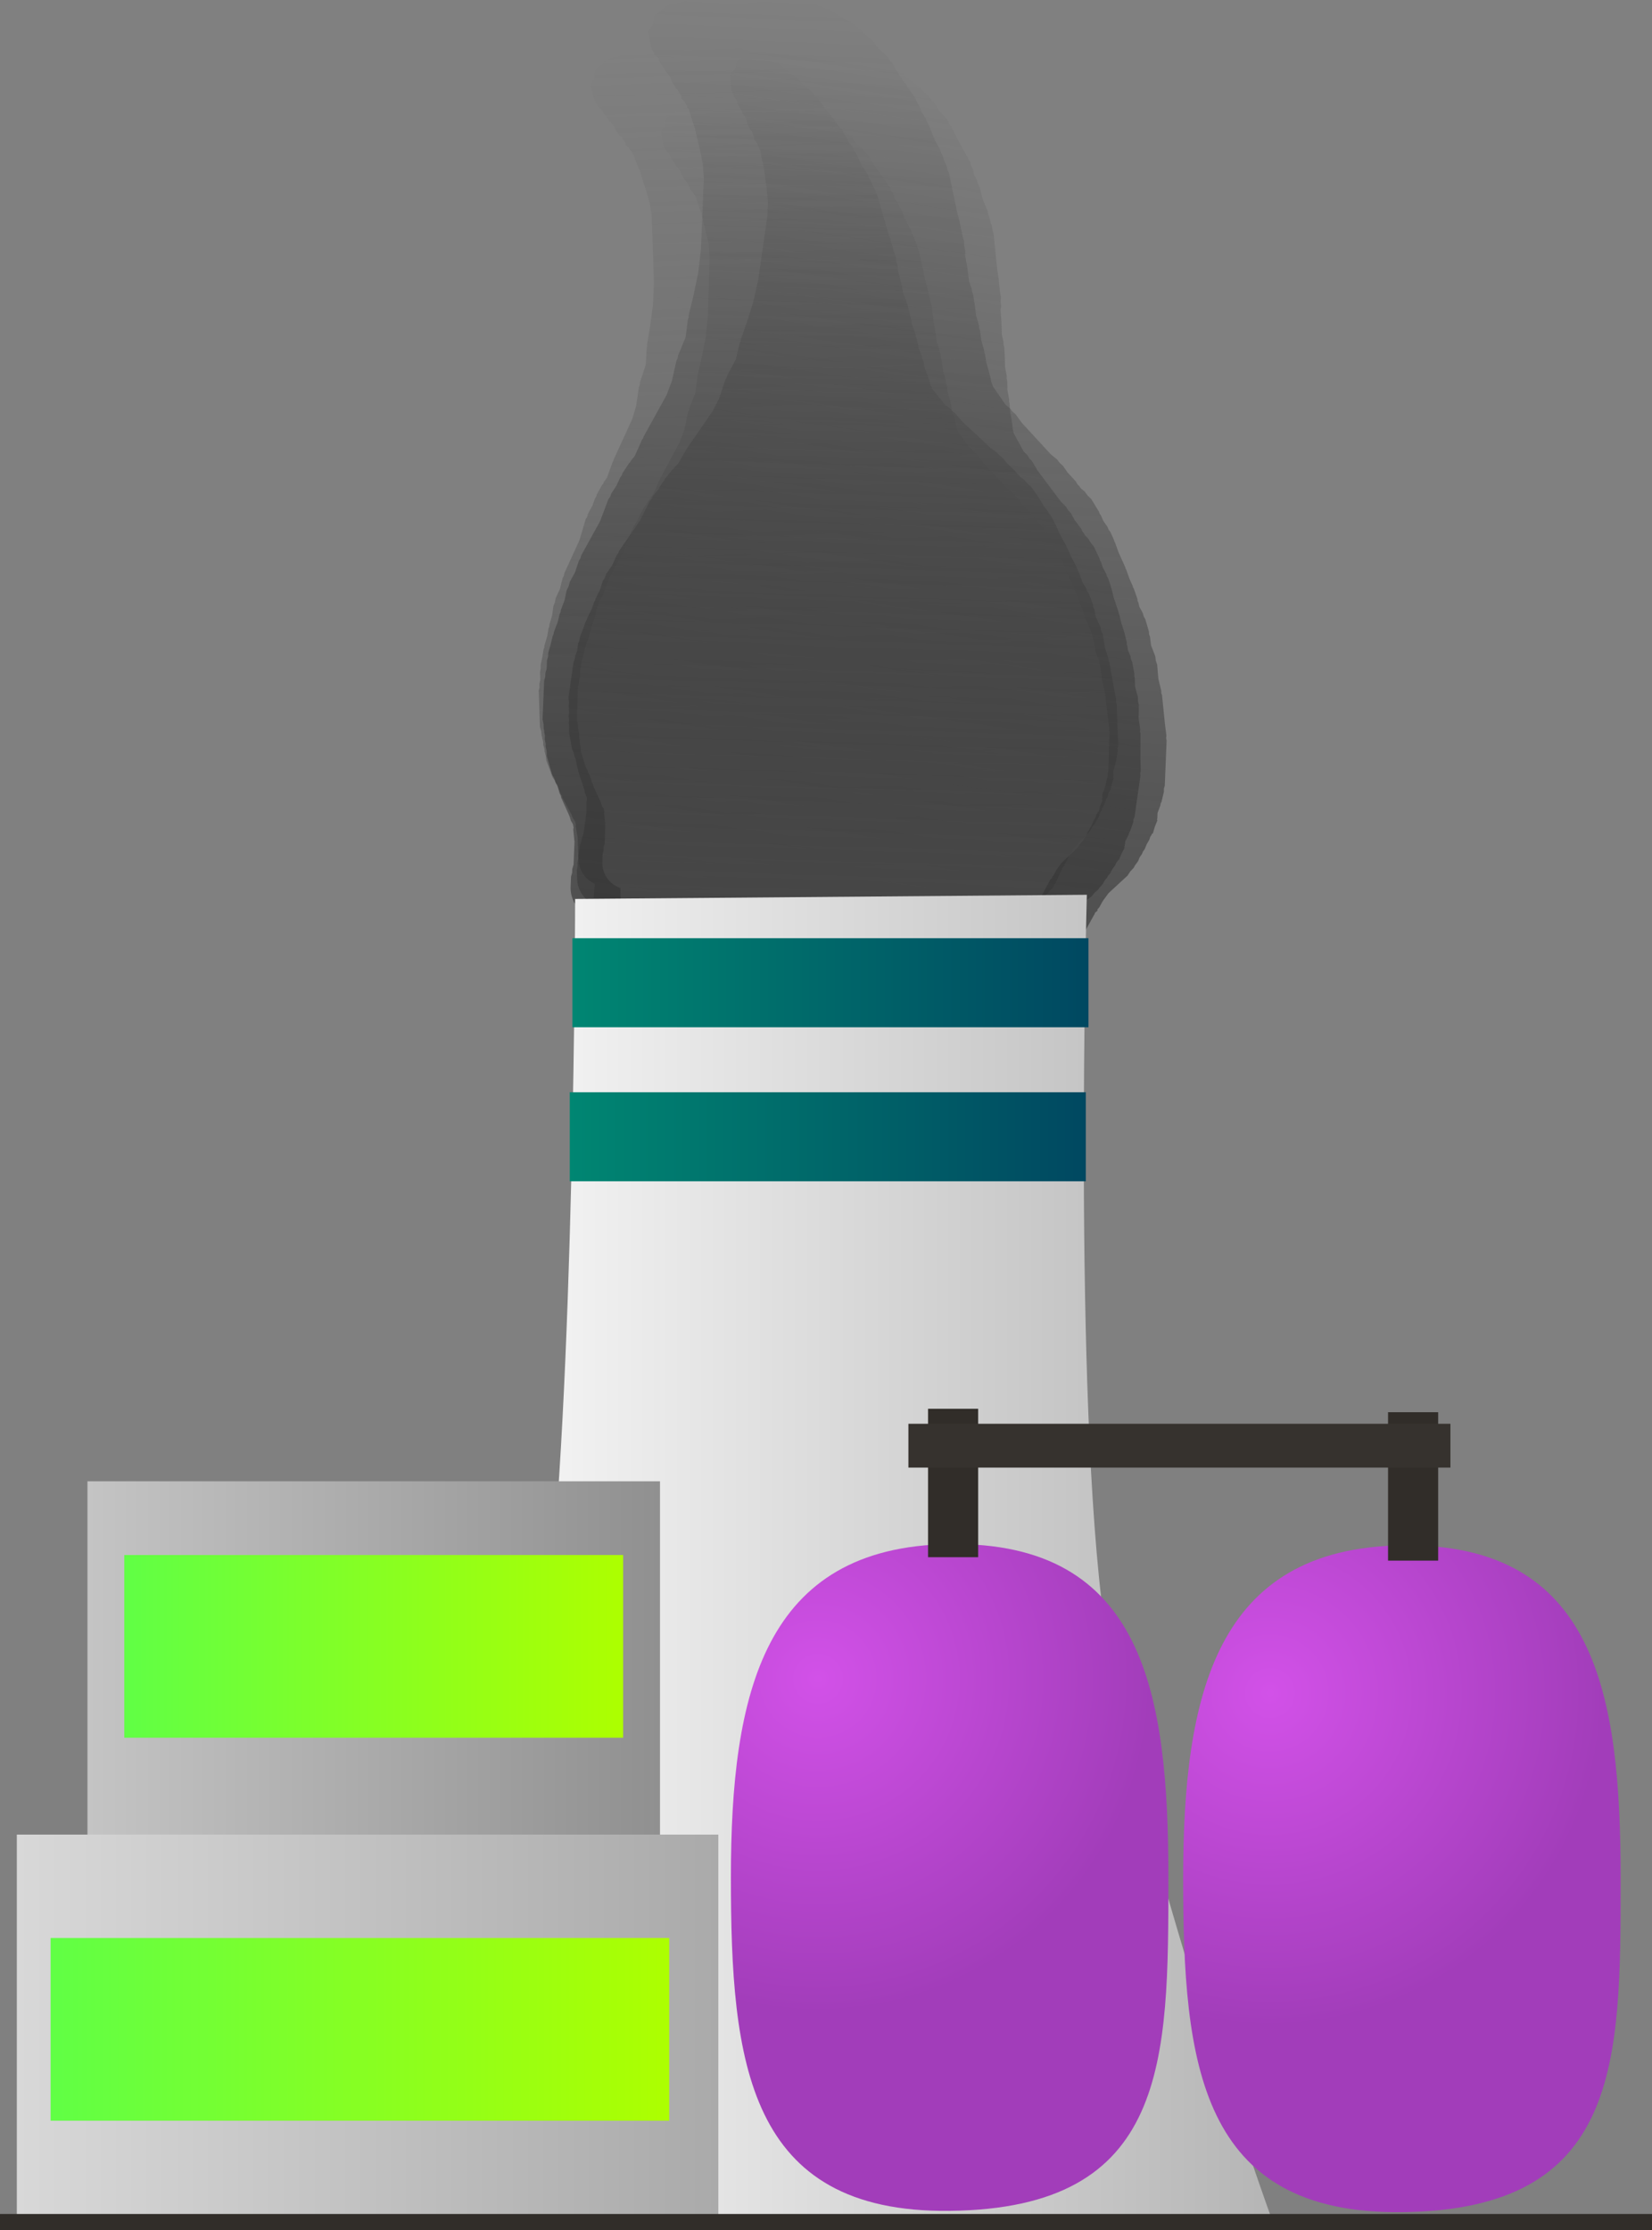 <svg version="1.1" xmlns="http://www.w3.org/2000/svg" xmlns:xlink="http://www.w3.org/1999/xlink" width="134.499" height="181.473" viewBox="0,0,134.499,181.473"><rect x="0" y="0" width="134.499" height="181.473" fill="#808080" stroke="none"/><defs><linearGradient x1="238.372" y1="2.397" x2="240.797" y2="75.399" gradientUnits="userSpaceOnUse" id="color-1"><stop offset="0" stop-color="#4a4a4a" stop-opacity="0"/><stop offset="1" stop-color="#4a4a4a" stop-opacity="0.655"/></linearGradient><linearGradient x1="244.73" y1="-0.848" x2="241.524" y2="78.087" gradientUnits="userSpaceOnUse" id="color-2"><stop offset="0" stop-color="#292929" stop-opacity="0"/><stop offset="1" stop-color="#292929" stop-opacity="0.588"/></linearGradient><linearGradient x1="250.066" y1="4.652" x2="239.725" y2="76.959" gradientUnits="userSpaceOnUse" id="color-3"><stop offset="0" stop-color="#383838" stop-opacity="0"/><stop offset="1" stop-color="#383838" stop-opacity="0.761"/></linearGradient><linearGradient x1="242.917" y1="7.496" x2="240.894" y2="74.864" gradientUnits="userSpaceOnUse" id="color-4"><stop offset="0" stop-color="#4b4b4b" stop-opacity="0"/><stop offset="1" stop-color="#4b4b4b" stop-opacity="0.753"/></linearGradient><linearGradient x1="205.376" y1="125.569" x2="276.302" y2="125.569" gradientUnits="userSpaceOnUse" id="color-5"><stop offset="0" stop-color="#ffffff"/><stop offset="1" stop-color="#b5b5b5"/></linearGradient><linearGradient x1="179.87" y1="149.528" x2="226.484" y2="149.528" gradientUnits="userSpaceOnUse" id="color-6"><stop offset="0" stop-color="#c4c4c4"/><stop offset="1" stop-color="#909090"/></linearGradient><linearGradient x1="203.177" y1="119.398" x2="203.177" y2="179.658" gradientUnits="userSpaceOnUse" id="color-7"><stop offset="0" stop-color="#348317"/><stop offset="1" stop-color="#3c5b0d"/></linearGradient><radialGradient cx="239.347" cy="135.475" r="27.132" gradientUnits="userSpaceOnUse" id="color-8"><stop offset="0" stop-color="#d251e8"/><stop offset="1" stop-color="#a23dba"/></radialGradient><linearGradient x1="250.065" y1="124.508" x2="250.065" y2="178.768" gradientUnits="userSpaceOnUse" id="color-9"><stop offset="0" stop-color="#348317"/><stop offset="1" stop-color="#3c5b0d"/></linearGradient><radialGradient cx="276.146" cy="136.634" r="27.132" gradientUnits="userSpaceOnUse" id="color-10"><stop offset="0" stop-color="#d251e8"/><stop offset="1" stop-color="#a23dba"/></radialGradient><linearGradient x1="286.886" y1="124.613" x2="286.886" y2="178.873" gradientUnits="userSpaceOnUse" id="color-11"><stop offset="0" stop-color="#348317"/><stop offset="1" stop-color="#3c5b0d"/></linearGradient><linearGradient x1="250.348" y1="113.497" x2="250.348" y2="125.576" gradientUnits="userSpaceOnUse" id="color-12"><stop offset="0" stop-color="#348317"/><stop offset="1" stop-color="#3c5b0d"/></linearGradient><linearGradient x1="287.799" y1="113.777" x2="287.799" y2="125.855" gradientUnits="userSpaceOnUse" id="color-13"><stop offset="0" stop-color="#348317"/><stop offset="1" stop-color="#3c5b0d"/></linearGradient><linearGradient x1="219.355" y1="78.828" x2="261.369" y2="78.828" gradientUnits="userSpaceOnUse" id="color-14"><stop offset="0" stop-color="#008672"/><stop offset="1" stop-color="#004861"/></linearGradient><linearGradient x1="240.362" y1="75.206" x2="240.362" y2="82.45" gradientUnits="userSpaceOnUse" id="color-15"><stop offset="0" stop-color="#348317"/><stop offset="1" stop-color="#3c5b0d"/></linearGradient><linearGradient x1="219.139" y1="91.362" x2="261.153" y2="91.362" gradientUnits="userSpaceOnUse" id="color-16"><stop offset="0" stop-color="#008672"/><stop offset="1" stop-color="#004861"/></linearGradient><linearGradient x1="240.146" y1="87.74" x2="240.146" y2="94.984" gradientUnits="userSpaceOnUse" id="color-17"><stop offset="0" stop-color="#348317"/><stop offset="1" stop-color="#3c5b0d"/></linearGradient><linearGradient x1="174.12" y1="163.903" x2="231.234" y2="163.903" gradientUnits="userSpaceOnUse" id="color-18"><stop offset="0" stop-color="#d8d8d8"/><stop offset="1" stop-color="#aaaaaa"/></linearGradient><linearGradient x1="202.677" y1="148.148" x2="202.677" y2="179.658" gradientUnits="userSpaceOnUse" id="color-19"><stop offset="0" stop-color="#348317"/><stop offset="1" stop-color="#3c5b0d"/></linearGradient><linearGradient x1="182.87" y1="132.83" x2="223.484" y2="132.83" gradientUnits="userSpaceOnUse" id="color-20"><stop offset="0" stop-color="#60ff45"/><stop offset="1" stop-color="#adff00"/></linearGradient><linearGradient x1="203.177" y1="125.398" x2="203.177" y2="140.263" gradientUnits="userSpaceOnUse" id="color-21"><stop offset="0" stop-color="#348317"/><stop offset="1" stop-color="#3c5b0d"/></linearGradient><linearGradient x1="176.87" y1="163.997" x2="227.234" y2="163.997" gradientUnits="userSpaceOnUse" id="color-22"><stop offset="0" stop-color="#60ff45"/><stop offset="1" stop-color="#adff00"/></linearGradient><linearGradient x1="202.052" y1="156.564" x2="202.052" y2="171.429" gradientUnits="userSpaceOnUse" id="color-23"><stop offset="0" stop-color="#348317"/><stop offset="1" stop-color="#3c5b0d"/></linearGradient><linearGradient x1="240" y1="179.02" x2="240" y2="180.331" gradientUnits="userSpaceOnUse" id="color-24"><stop offset="0" stop-color="#348317"/><stop offset="1" stop-color="#3c5b0d"/></linearGradient></defs><g transform="translate(-172.75,1.142)"><g data-paper-data="{&quot;isPaintingLayer&quot;:true}" fill-rule="nonzero" stroke-linecap="butt" stroke-linejoin="miter" stroke-miterlimit="10" stroke-dasharray="" stroke-dashoffset="0" style="mix-blend-mode: normal"><path d="M220.097,71.556l-0.031,-0.016l-0.019,-0.066c-0.185,-0.319 -0.295,-0.686 -0.308,-1.08l-0.026,-0.77l0.06,-0.278l-0.009,-0.284l0.074,-0.343l-0.057,-1.708l-0.161,-0.911l0.012,-0.166l-0.046,-0.16l-0.001,-0.021l-0.026,-0.066l-0.174,-0.255l-0.112,-0.303l-0.743,-1.37l-0.041,-0.161l-0.094,-0.137l-0.231,-0.624l-0.143,-0.2l-0.113,-0.287l-0.174,-0.255l-0.508,-1.371l-0.041,-0.369l-0.102,-0.357l-0.006,-0.178l-0.096,-0.337l-0.009,-0.284l-0.078,-0.274l-0.003,-0.087l-0.039,-0.105l-0.041,-0.369l-0.102,-0.357l-0.097,-2.926l0.06,-0.278l-0.009,-0.284l0.074,-0.343l-0.021,-0.64l0.06,-0.278l-0.009,-0.284l0.122,-0.567l0.119,-0.721l0.058,-0.134l0.006,-0.146l0.236,-0.796l0.105,-0.633l0.058,-0.134l0.006,-0.146l0.226,-0.76l0.099,-0.749l0.127,-0.321l0.064,-0.339l0.342,-0.744l0.22,-0.88l0.102,-0.191l0.04,-0.213l1.225,-2.669l0.508,-1.711l0.129,-0.219l0.066,-0.246l0.346,-0.624l0.219,-0.606l0.104,-0.155l0.049,-0.181l0.436,-0.785l0.083,-0.089l0.043,-0.113l0.266,-0.381l0.461,-1.273l0.055,-0.081l0.018,-0.096l1.513,-3.295l0.323,-1.087l0.228,-1.542l0.075,-0.183l0.014,-0.197l0.467,-1.429l0.081,-1.4l0.037,-0.12l-0.01,-0.125l0.251,-1.514l0.228,-1.72l0.079,-1.816l-0.177,-5.328l-0.159,-1.1l-0.296,-1.035l-0.332,-1.031l-0.003,-0.039l-0.02,-0.034l-0.131,-0.46l-0.271,-0.616l-0.012,-0.069l-0.039,-0.057l-0.231,-0.624l-0.143,-0.2l-0.061,-0.153l-0.037,-0.006l-0.168,-0.245l-0.232,-0.186l-0.016,-0.176l-0.257,-0.376l-0.022,-0.06l-0.002,-0.003l-0.175,-0.149l-0.323,-0.452l-0.113,-0.287l-0.106,-0.156l-0.286,-0.267l-0.202,-0.312l-0.251,-0.274l-0.164,-0.303l-0.023,-0.089l-0.322,-0.258l-0.01,-0.115l-0.128,-0.139l-0.164,-0.303l-0.297,-1.154l0.335,-0.54l0.014,-0.635l0.878,-0.805l0.17,-0.092l0.012,-0.023l0.064,-0.018l0.057,-0.031l0.514,-0.132l0.511,-0.146l0.064,-0.002l0.064,-0.017l0.022,0.014l3.88,-0.129l1.219,-0.177l1.037,-0.184l0.166,0.012l0.16,-0.046l0.794,-0.026l0.337,-0.096l0.284,-0.009l0.274,-0.078l0.308,-0.01l0.278,0.06l0.284,-0.009l0.621,0.134l0.228,0.112l0.25,0.047l0.349,0.16l0.158,-0.049l0.26,0.144l0.29,0.062l0.093,0.15l0.397,0.221l0.179,0.053l0.266,0.157l0.294,0.094l0.472,0.293l0.16,0.165l0.201,0.112l0.151,0.141l0.278,0.172l0.16,0.165l0.201,0.112l0.318,0.298l0.125,0.193l0.175,0.149l0.054,0.076l0.079,0.049l0.16,0.165l0.201,0.112l0.318,0.298l0.125,0.193l0.175,0.149l0.609,0.851l1.407,1.752l0.128,0.277l0.187,0.241l0.211,0.48l0.291,0.362l0.128,0.277l0.187,0.241l0.295,0.672l0.24,0.443l0.439,0.68l0.082,0.241l0.144,0.21l0.112,0.303l0.25,0.461l0.063,0.247l0.127,0.221l0.848,2.969l0.139,0.374l0.01,0.09l0.045,0.079l0.325,1.137l0.139,0.374l0.041,0.369l0.102,0.357l0.011,0.332l0.096,0.337l0.002,0.056l0.026,0.05l0.18,0.765l-0.001,0.038l0.016,0.035l0.135,0.674l0.233,0.531l0.036,0.211l0.098,0.19l0.18,0.765l-0.001,0.038l0.016,0.035l0.149,0.741l0.276,0.744l0.02,0.182l0.079,0.166l0.149,0.741l0.276,0.744l0.016,0.145l0.067,0.13l0.147,0.625l0.289,0.779l0.01,0.09l0.045,0.079l0.131,0.46l0.148,0.336l1.049,1.306l0.361,0.252l0.192,0.221l0.239,0.17l0.558,0.652l2.333,2.183l0.497,0.347l0.216,0.248l0.262,0.199l0.38,0.473l0.676,0.632l0.125,0.193l0.175,0.149l0.093,0.13l0.307,0.215l0.257,0.295l0.298,0.254l0.647,0.904l0.054,0.136l0.099,0.108l0.229,0.423l0.352,0.438l0.088,0.191l0.142,0.155l0.328,0.606l0.024,0.095l0.06,0.078l0.295,0.672l0.611,1.127l0.024,0.095l0.06,0.078l0.295,0.672l0.283,0.521l0.024,0.095l0.06,0.078l0.334,0.76l0.027,0.157l0.079,0.138l0.08,0.28l0.301,0.466l0.082,0.241l0.144,0.21l0.339,0.914l0.02,0.182l0.079,0.166l0.13,0.646l0.38,0.811l0.062,0.319l0.127,0.299l0.167,1.051l0.289,0.898l0.011,0.16l0.065,0.146l0.375,2.119l0.179,0.893l-0.009,0.193l0.053,0.186l0.113,3.388l-0.048,0.225l0.019,0.229l-0.128,0.775l-0.058,0.134l-0.006,0.146l-0.171,0.575l0.013,0.395l-0.02,0.091l0.037,0.069l-0.159,0.496l-0.109,0.509l-0.067,0.041l-0.028,0.089l-0.082,0.132l-0.049,0.23l-0.174,0.355l-0.121,0.377l-0.13,0.209l-0.051,0.17l-0.157,0.266l-0.094,0.294l-0.217,0.35l-0.084,0.182l-0.232,0.29l-0.18,0.325l-1.333,1.424l-0.389,0.628l-0.228,0.496l-0.118,0.147l-0.003,0.115l-0.16,0.147l-0.012,0.063l-0.027,0.059l-0.014,0.065l-0.022,0.014l-0.512,1.116l-0.118,0.147l-0.003,0.115l-0.338,0.31l-0.108,0.135l-0.001,0.033l-0.096,0.088l-0.081,0.102l-0.033,0.003l-0.128,0.117l-0.108,0.135l-0.001,0.033l-0.096,0.088l-0.081,0.102l-0.033,0.003l-0.128,0.117l-0.286,0.358l-0.115,0.01l-0.139,0.128l-0.303,0.164l-0.161,0.041l-0.137,0.094l-0.914,0.339l-0.302,0.033l-0.011,0.006l-0.514,0.132l-0.511,0.146l-0.064,0.002l-0.064,0.017l-0.022,-0.014l-0.083,0.003l-0.402,0.094l-0.322,0.119l-0.369,0.041l-0.357,0.102l-0.703,0.023l-0.105,0.039l-0.369,0.041l-0.357,0.102l-0.087,0.003l-0.105,0.039l-0.09,0.01l-0.079,0.045l-0.611,0.174l-0.284,0.009l-0.274,0.078l-0.549,0.018l-0.105,0.039l-0.09,0.01l-0.079,0.045l-0.611,0.174l-0.284,0.009l-0.274,0.078l-1.311,0.044l-0.542,0.127l-0.23,-0.003l-0.221,0.063l-18.944,0.629l-0.363,-0.078l-0.371,-0.016l-0.934,-0.277l-0.057,-0.034l-0.141,0.005l-0.021,0.015l-0.065,-0.012l-0.064,0.002l-0.519,-0.112l-0.522,-0.098l-0.059,-0.027l-0.065,-0.014l-0.014,-0.022l-0.176,-0.081l-0.93,-0.745l-0.101,-1.132l-0.002,-0.003l0.002,-0.003l-0.063,-0.706c-0.572,-0.148 -1.061,-0.511 -1.372,-0.999z" fill="url(#color-1)" stroke="none" stroke-width="0.5"/><path d="M219.503,72.291l-0.032,-0.02l-0.015,-0.072c-0.174,-0.358 -0.264,-0.764 -0.247,-1.189l0.034,-0.833l0.087,-0.295l0.012,-0.308l0.107,-0.364l0.075,-1.846l-0.101,-0.996l0.026,-0.178l-0.037,-0.176l0.001,-0.022l-0.023,-0.073l-0.168,-0.289l-0.097,-0.336l-0.692,-1.537l-0.032,-0.177l-0.09,-0.156l-0.2,-0.691l-0.139,-0.227l-0.099,-0.319l-0.168,-0.289l-0.439,-1.519l-0.015,-0.402l-0.082,-0.394l0.008,-0.192l-0.077,-0.372l0.012,-0.308l-0.062,-0.301l0.004,-0.094l-0.034,-0.117l-0.015,-0.402l-0.082,-0.394l0.129,-3.164l0.087,-0.295l0.012,-0.308l0.107,-0.364l0.028,-0.692l0.087,-0.295l0.012,-0.308l0.177,-0.602l0.186,-0.768l0.073,-0.14l0.018,-0.157l0.318,-0.84l0.164,-0.675l0.073,-0.14l0.018,-0.157l0.304,-0.802l0.167,-0.8l0.163,-0.336l0.096,-0.361l0.428,-0.775l0.308,-0.932l0.125,-0.198l0.06,-0.226l1.535,-2.781l0.684,-1.805l0.157,-0.226l0.091,-0.26l0.423,-0.645l0.285,-0.636l0.125,-0.159l0.067,-0.191l0.533,-0.812l0.096,-0.089l0.056,-0.119l0.318,-0.39l0.599,-1.336l0.066,-0.083l0.027,-0.103l1.895,-3.434l0.434,-1.146l0.369,-1.645l0.096,-0.191l0.031,-0.211l0.617,-1.505l0.198,-1.503l0.05,-0.126l-0.001,-0.136l0.391,-1.613l0.383,-1.837l0.23,-1.953l0.234,-5.761l-0.084,-1.2l-0.236,-1.14l-0.276,-1.139l0,-0.043l-0.019,-0.039l-0.105,-0.507l-0.243,-0.686l-0.007,-0.075l-0.038,-0.065l-0.2,-0.691l-0.139,-0.227l-0.053,-0.17l-0.04,-0.01l-0.161,-0.278l-0.235,-0.219l-0.003,-0.191l-0.248,-0.426l-0.019,-0.067l-0.002,-0.004l-0.177,-0.175l-0.313,-0.513l-0.099,-0.319l-0.102,-0.176l-0.287,-0.311l-0.193,-0.353l-0.249,-0.315l-0.153,-0.34l-0.018,-0.098l-0.327,-0.304l-0.002,-0.125l-0.126,-0.16l-0.153,-0.34l-0.228,-1.268l0.404,-0.556l0.066,-0.684l1.012,-0.798l0.191,-0.086l0.015,-0.024l0.07,-0.015l0.064,-0.029l0.565,-0.102l0.562,-0.117l0.07,0.003l0.071,-0.013l0.023,0.017l4.195,0.17l1.328,-0.093l1.134,-0.115l0.178,0.026l0.176,-0.037l0.858,0.035l0.372,-0.077l0.308,0.012l0.301,-0.062l0.333,0.014l0.295,0.087l0.308,0.012l0.659,0.194l0.237,0.139l0.266,0.071l0.364,0.201l0.175,-0.04l0.269,0.176l0.308,0.09l0.088,0.17l0.411,0.27l0.188,0.071l0.274,0.191l0.31,0.125l0.486,0.353l0.16,0.191l0.208,0.137l0.152,0.165l0.286,0.208l0.16,0.191l0.208,0.137l0.32,0.347l0.119,0.219l0.177,0.175l0.053,0.086l0.082,0.059l0.16,0.191l0.208,0.137l0.32,0.347l0.119,0.219l0.177,0.175l0.589,0.967l1.378,2.002l0.116,0.309l0.182,0.275l0.189,0.534l0.285,0.414l0.116,0.309l0.182,0.275l0.265,0.748l0.224,0.497l0.42,0.769l0.069,0.266l0.138,0.238l0.097,0.336l0.233,0.518l0.049,0.271l0.12,0.248l0.678,3.27l0.12,0.414l0.004,0.098l0.043,0.088l0.259,1.252l0.12,0.414l0.015,0.402l0.082,0.394l-0.015,0.359l0.077,0.372l-0.002,0.061l0.024,0.056l0.133,0.839l-0.004,0.041l0.015,0.039l0.092,0.738l0.209,0.591l0.022,0.23l0.09,0.213l0.133,0.839l-0.004,0.041l0.015,0.039l0.102,0.811l0.238,0.824l0.007,0.198l0.072,0.185l0.102,0.811l0.238,0.824l0.006,0.158l0.062,0.145l0.108,0.686l0.249,0.863l0.004,0.098l0.043,0.088l0.105,0.507l0.132,0.374l1.028,1.493l0.369,0.301l0.19,0.254l0.244,0.202l0.55,0.748l2.342,2.54l0.508,0.414l0.213,0.285l0.267,0.235l0.372,0.54l0.678,0.736l0.119,0.219l0.177,0.175l0.09,0.147l0.314,0.256l0.253,0.339l0.301,0.297l0.626,1.026l0.047,0.151l0.098,0.124l0.213,0.474l0.345,0.501l0.08,0.213l0.141,0.178l0.306,0.68l0.019,0.104l0.059,0.088l0.265,0.748l0.569,1.264l0.019,0.104l0.059,0.088l0.265,0.748l0.263,0.585l0.019,0.104l0.059,0.088l0.299,0.846l0.016,0.171l0.075,0.155l0.064,0.309l0.287,0.526l0.069,0.266l0.138,0.238l0.292,1.013l0.007,0.198l0.072,0.185l0.089,0.707l0.345,0.905l0.042,0.349l0.113,0.333l0.096,1.147l0.24,0.992l-0.001,0.173l0.059,0.163l0.235,2.316l0.122,0.977l-0.025,0.207l0.042,0.205l-0.149,3.664l-0.07,0.239l0.002,0.249l-0.2,0.826l-0.073,0.14l-0.018,0.157l-0.23,0.606l-0.017,0.427l-0.028,0.097l0.035,0.077l-0.211,0.522l-0.159,0.54l-0.075,0.039l-0.038,0.093l-0.099,0.136l-0.072,0.244l-0.216,0.369l-0.16,0.397l-0.156,0.215l-0.068,0.18l-0.191,0.274l-0.125,0.31l-0.262,0.36l-0.105,0.19l-0.274,0.294l-0.221,0.336l-1.551,1.43l-0.47,0.646l-0.285,0.516l-0.139,0.149l-0.012,0.124l-0.185,0.146l-0.018,0.067l-0.034,0.061l-0.02,0.069l-0.025,0.013l-0.641,1.162l-0.139,0.149l-0.012,0.124l-0.389,0.307l-0.127,0.137l-0.003,0.035l-0.111,0.087l-0.096,0.103l-0.035,0.001l-0.147,0.116l-0.127,0.137l-0.003,0.035l-0.111,0.087l-0.096,0.103l-0.035,0.001l-0.147,0.116l-0.338,0.363l-0.125,0.002l-0.16,0.126l-0.34,0.153l-0.177,0.032l-0.156,0.09l-1.013,0.292l-0.328,0.012l-0.012,0.005l-0.565,0.102l-0.562,0.117l-0.07,-0.003l-0.071,0.013l-0.023,-0.017l-0.089,-0.004l-0.441,0.07l-0.357,0.103l-0.402,0.015l-0.394,0.082l-0.76,-0.031l-0.117,0.034l-0.402,0.015l-0.394,0.082l-0.094,-0.004l-0.117,0.034l-0.098,0.004l-0.088,0.043l-0.673,0.139l-0.308,-0.012l-0.301,0.062l-0.594,-0.024l-0.117,0.034l-0.098,0.004l-0.088,0.043l-0.673,0.139l-0.308,-0.012l-0.301,0.062l-1.418,-0.058l-0.595,0.094l-0.248,-0.022l-0.244,0.051l-20.483,-0.832l-0.386,-0.113l-0.399,-0.047l-0.986,-0.374l-0.059,-0.041l-0.153,-0.006l-0.024,0.015l-0.069,-0.018l-0.07,-0.003l-0.551,-0.162l-0.555,-0.147l-0.061,-0.034l-0.069,-0.02l-0.013,-0.025l-0.183,-0.101l-0.943,-0.878l-0.018,-1.229l-0.002,-0.004l0.002,-0.003l-0.011,-0.766c-0.606,-0.205 -1.104,-0.635 -1.4,-1.187z" fill="url(#color-2)" stroke="none" stroke-width="0.5"/><path d="M220.012,69.565l-0.028,-0.022l-0.007,-0.068c-0.126,-0.346 -0.171,-0.727 -0.115,-1.117l0.109,-0.763l0.107,-0.264l0.04,-0.282l0.132,-0.325l0.242,-1.691l0,-0.925l0.04,-0.161l-0.017,-0.165l0.003,-0.02l-0.014,-0.069l-0.127,-0.281l-0.058,-0.318l-0.493,-1.479l-0.013,-0.166l-0.069,-0.152l-0.119,-0.654l-0.106,-0.222l-0.062,-0.303l-0.127,-0.281l-0.261,-1.438l0.024,-0.371l-0.038,-0.37l0.025,-0.176l-0.036,-0.349l0.04,-0.282l-0.029,-0.283l0.012,-0.086l-0.02,-0.11l0.024,-0.371l-0.038,-0.37l0.414,-2.898l0.107,-0.264l0.04,-0.282l0.132,-0.325l0.091,-0.634l0.107,-0.264l0.04,-0.282l0.219,-0.537l0.243,-0.689l0.081,-0.122l0.032,-0.143l0.372,-0.743l0.214,-0.605l0.081,-0.122l0.032,-0.143l0.355,-0.709l0.229,-0.721l0.181,-0.294l0.122,-0.323l0.466,-0.673l0.37,-0.828l0.134,-0.17l0.076,-0.202l1.672,-2.414l0.798,-1.596l0.166,-0.193l0.108,-0.231l0.45,-0.554l0.322,-0.559l0.13,-0.135l0.079,-0.17l0.567,-0.697l0.097,-0.073l0.062,-0.104l0.329,-0.329l0.676,-1.173l0.068,-0.071l0.035,-0.092l2.064,-2.981l0.507,-1.014l0.493,-1.479l0.106,-0.167l0.048,-0.192l0.709,-1.326l0.323,-1.364l0.058,-0.112l0.012,-0.125l0.511,-1.447l0.525,-1.654l0.395,-1.775l0.755,-5.277l0.035,-1.111l-0.111,-1.071l-0.147,-1.073l0.004,-0.039l-0.013,-0.037l-0.049,-0.476l-0.159,-0.654l0,-0.07l-0.029,-0.063l-0.119,-0.654l-0.106,-0.222l-0.033,-0.161l-0.035,-0.013l-0.122,-0.271l-0.196,-0.223l0.015,-0.176l-0.188,-0.416l-0.012,-0.063l-0.001,-0.004l-0.147,-0.177l-0.24,-0.501l-0.062,-0.303l-0.078,-0.172l-0.235,-0.313l-0.144,-0.342l-0.199,-0.314l-0.109,-0.327l-0.007,-0.091l-0.272,-0.31l0.01,-0.115l-0.101,-0.159l-0.109,-0.327l-0.091,-1.188l0.424,-0.473l0.125,-0.623l1.005,-0.639l0.184,-0.061l0.016,-0.02l0.066,-0.007l0.061,-0.02l0.53,-0.041l0.528,-0.055l0.064,0.009l0.066,-0.005l0.019,0.017l3.843,0.55l1.231,0.039l1.054,0l0.161,0.04l0.165,-0.017l0.786,0.112l0.349,-0.036l0.282,0.04l0.283,-0.029l0.305,0.044l0.264,0.107l0.282,0.04l0.588,0.24l0.205,0.15l0.238,0.09l0.316,0.219l0.165,-0.021l0.23,0.187l0.275,0.112l0.065,0.164l0.353,0.287l0.167,0.083l0.234,0.201l0.273,0.144l0.414,0.371l0.129,0.191l0.179,0.145l0.124,0.166l0.243,0.218l0.129,0.191l0.179,0.145l0.261,0.349l0.089,0.212l0.147,0.177l0.04,0.084l0.07,0.062l0.129,0.191l0.179,0.145l0.261,0.349l0.089,0.212l0.147,0.177l0.452,0.945l1.08,1.971l0.077,0.295l0.142,0.27l0.124,0.509l0.223,0.408l0.077,0.295l0.142,0.27l0.173,0.713l0.159,0.478l0.314,0.746l0.039,0.252l0.105,0.232l0.058,0.318l0.166,0.498l0.019,0.254l0.087,0.239l0.317,3.072l0.071,0.392l-0.006,0.09l0.031,0.085l0.121,1.176l0.071,0.392l-0.024,0.371l0.038,0.37l-0.047,0.328l0.036,0.349l-0.008,0.056l0.017,0.054l0.043,0.785l-0.007,0.038l0.01,0.037l0.016,0.687l0.137,0.564l-0.001,0.214l0.063,0.204l0.043,0.785l-0.007,0.038l0.01,0.037l0.017,0.756l0.142,0.78l-0.012,0.183l0.049,0.177l0.017,0.756l0.142,0.78l-0.01,0.146l0.043,0.14l0.036,0.641l0.148,0.817l-0.006,0.09l0.031,0.085l0.049,0.476l0.087,0.357l0.805,1.469l0.311,0.311l0.151,0.251l0.206,0.209l0.436,0.74l1.916,2.556l0.429,0.429l0.169,0.282l0.223,0.241l0.291,0.532l0.555,0.74l0.089,0.212l0.147,0.177l0.069,0.144l0.265,0.265l0.201,0.336l0.249,0.302l0.479,1.003l0.029,0.143l0.078,0.123l0.152,0.456l0.27,0.493l0.053,0.203l0.113,0.177l0.218,0.654l0.008,0.098l0.046,0.087l0.173,0.713l0.405,1.216l0.008,0.098l0.046,0.087l0.173,0.713l0.187,0.563l0.008,0.098l0.046,0.087l0.196,0.806l-0.001,0.159l0.054,0.149l0.03,0.29l0.215,0.511l0.039,0.252l0.105,0.232l0.174,0.959l-0.012,0.183l0.049,0.177l0.015,0.659l0.233,0.864l0.006,0.325l0.073,0.317l-0.019,1.064l0.128,0.935l-0.017,0.159l0.039,0.155l-0,2.152l0.021,0.91l-0.043,0.188l0.02,0.192l-0.48,3.356l-0.087,0.213l-0.022,0.229l-0.262,0.741l-0.081,0.122l-0.032,0.143l-0.268,0.536l-0.056,0.391l-0.035,0.086l0.025,0.074l-0.243,0.461l-0.197,0.482l-0.073,0.029l-0.043,0.082l-0.104,0.116l-0.089,0.218l-0.234,0.319l-0.184,0.35l-0.164,0.183l-0.08,0.159l-0.201,0.234l-0.144,0.273l-0.275,0.307l-0.114,0.165l-0.279,0.245l-0.234,0.288l-1.56,1.17l-0.492,0.55l-0.31,0.448l-0.142,0.124l-0.023,0.113l-0.184,0.117l-0.023,0.06l-0.037,0.053l-0.025,0.061l-0.024,0.01l-0.699,1.009l-0.142,0.124l-0.023,0.113l-0.387,0.246l-0.13,0.114l-0.006,0.032l-0.11,0.07l-0.098,0.086l-0.033,-0.003l-0.146,0.093l-0.13,0.114l-0.006,0.032l-0.11,0.07l-0.098,0.086l-0.033,-0.003l-0.146,0.093l-0.344,0.302l-0.115,-0.01l-0.159,0.101l-0.327,0.109l-0.166,0.013l-0.152,0.069l-0.959,0.174l-0.303,-0.02l-0.011,0.004l-0.53,0.041l-0.528,0.055l-0.064,-0.009l-0.066,0.005l-0.019,-0.017l-0.082,-0.012l-0.412,0.023l-0.338,0.061l-0.371,-0.024l-0.37,0.038l-0.697,-0.1l-0.11,0.02l-0.371,-0.024l-0.37,0.038l-0.086,-0.012l-0.11,0.02l-0.09,-0.006l-0.085,0.031l-0.632,0.065l-0.282,-0.04l-0.283,0.029l-0.544,-0.078l-0.11,0.02l-0.09,-0.006l-0.085,0.031l-0.632,0.065l-0.282,-0.04l-0.283,0.029l-1.299,-0.186l-0.556,0.031l-0.226,-0.043l-0.229,0.024l-18.763,-2.683l-0.344,-0.14l-0.363,-0.081l-0.872,-0.436l-0.05,-0.043l-0.14,-0.02l-0.023,0.011l-0.062,-0.023l-0.064,-0.009l-0.492,-0.2l-0.497,-0.187l-0.053,-0.037l-0.061,-0.025l-0.01,-0.024l-0.159,-0.11l-0.786,-0.896l0.098,-1.132l-0.002,-0.004l0.002,-0.003l0.061,-0.706c-0.538,-0.246 -0.956,-0.688 -1.177,-1.223z" fill="url(#color-3)" stroke="none" stroke-width="0.5"/><path d="M222.056,70.118l-0.028,-0.017l-0.013,-0.061c-0.151,-0.304 -0.232,-0.649 -0.221,-1.012l0.021,-0.711l0.071,-0.253l0.008,-0.262l0.088,-0.312l0.047,-1.576l-0.095,-0.849l0.02,-0.152l-0.033,-0.15l0.001,-0.019l-0.02,-0.062l-0.146,-0.245l-0.086,-0.285l-0.604,-1.305l-0.029,-0.151l-0.078,-0.132l-0.176,-0.588l-0.12,-0.193l-0.088,-0.271l-0.146,-0.245l-0.388,-1.292l-0.016,-0.342l-0.073,-0.335l0.005,-0.164l-0.069,-0.316l0.008,-0.262l-0.056,-0.257l0.002,-0.08l-0.03,-0.099l-0.016,-0.342l-0.073,-0.335l0.081,-2.7l0.071,-0.253l0.008,-0.262l0.088,-0.312l0.018,-0.59l0.071,-0.253l0.008,-0.262l0.145,-0.515l0.152,-0.657l0.061,-0.12l0.014,-0.134l0.264,-0.72l0.134,-0.577l0.061,-0.12l0.014,-0.134l0.252,-0.687l0.135,-0.684l0.136,-0.288l0.078,-0.309l0.358,-0.665l0.254,-0.797l0.105,-0.17l0.049,-0.194l1.284,-2.386l0.567,-1.546l0.132,-0.194l0.075,-0.223l0.355,-0.554l0.237,-0.545l0.105,-0.137l0.055,-0.164l0.448,-0.698l0.082,-0.077l0.047,-0.102l0.267,-0.335l0.499,-1.146l0.055,-0.072l0.022,-0.088l1.585,-2.946l0.36,-0.982l0.3,-1.407l0.08,-0.164l0.024,-0.181l0.513,-1.289l0.156,-1.284l0.041,-0.108l-0.002,-0.116l0.319,-1.379l0.311,-1.571l0.179,-1.668l0.148,-4.917l-0.083,-1.023l-0.212,-0.971l-0.246,-0.969l-0,-0.036l-0.016,-0.033l-0.094,-0.431l-0.213,-0.583l-0.007,-0.064l-0.033,-0.055l-0.176,-0.588l-0.12,-0.193l-0.047,-0.145l-0.034,-0.008l-0.14,-0.236l-0.203,-0.185l-0.004,-0.163l-0.215,-0.362l-0.017,-0.057l-0.002,-0.003l-0.153,-0.148l-0.271,-0.435l-0.088,-0.271l-0.089,-0.149l-0.248,-0.263l-0.167,-0.299l-0.215,-0.267l-0.134,-0.289l-0.016,-0.083l-0.281,-0.256l-0.003,-0.106l-0.109,-0.136l-0.134,-0.289l-0.206,-1.08l0.34,-0.478l0.05,-0.584l0.856,-0.69l0.162,-0.075l0.013,-0.02l0.06,-0.013l0.054,-0.025l0.481,-0.092l0.479,-0.105l0.059,0.002l0.06,-0.011l0.02,0.014l3.58,0.107l1.132,-0.092l0.966,-0.109l0.152,0.02l0.15,-0.033l0.732,0.022l0.316,-0.069l0.262,0.008l0.257,-0.056l0.284,0.009l0.253,0.071l0.262,0.008l0.564,0.159l0.204,0.117l0.228,0.058l0.312,0.168l0.149,-0.036l0.231,0.148l0.264,0.074l0.077,0.144l0.353,0.226l0.161,0.059l0.236,0.16l0.265,0.104l0.418,0.297l0.138,0.161l0.179,0.115l0.131,0.139l0.246,0.175l0.138,0.161l0.179,0.115l0.276,0.293l0.104,0.185l0.153,0.148l0.046,0.073l0.07,0.05l0.138,0.161l0.179,0.115l0.276,0.293l0.104,0.185l0.153,0.148l0.512,0.82l1.194,1.696l0.101,0.263l0.158,0.233l0.166,0.454l0.247,0.351l0.101,0.263l0.158,0.233l0.232,0.636l0.195,0.422l0.365,0.652l0.062,0.227l0.12,0.202l0.086,0.285l0.203,0.44l0.044,0.231l0.104,0.21l0.608,2.784l0.106,0.352l0.004,0.084l0.037,0.075l0.233,1.066l0.106,0.352l0.016,0.342l0.073,0.335l-0.009,0.306l0.069,0.316l-0.002,0.052l0.021,0.048l0.121,0.715l-0.003,0.035l0.013,0.033l0.085,0.629l0.184,0.503l0.021,0.196l0.079,0.181l0.121,0.715l-0.003,0.035l0.013,0.033l0.094,0.691l0.211,0.701l0.008,0.169l0.063,0.157l0.094,0.691l0.211,0.701l0.006,0.135l0.054,0.123l0.099,0.584l0.22,0.734l0.004,0.084l0.037,0.075l0.094,0.431l0.116,0.318l0.89,1.264l0.318,0.253l0.164,0.215l0.21,0.17l0.476,0.633l2.021,2.146l0.437,0.349l0.184,0.241l0.23,0.198l0.322,0.457l0.585,0.622l0.104,0.185l0.153,0.148l0.078,0.125l0.27,0.216l0.219,0.287l0.26,0.251l0.543,0.87l0.042,0.128l0.085,0.105l0.186,0.403l0.299,0.424l0.07,0.181l0.122,0.151l0.267,0.577l0.017,0.089l0.051,0.075l0.232,0.636l0.497,1.074l0.017,0.089l0.051,0.075l0.232,0.636l0.23,0.497l0.017,0.089l0.051,0.075l0.263,0.719l0.015,0.146l0.065,0.131l0.057,0.263l0.25,0.447l0.062,0.227l0.12,0.202l0.259,0.861l0.008,0.169l0.063,0.157l0.082,0.602l0.302,0.769l0.039,0.297l0.1,0.283l0.092,0.978l0.214,0.844l0,0.148l0.052,0.138l0.222,1.974l0.113,0.832l-0.02,0.177l0.038,0.174l-0.094,3.127l-0.058,0.204l0.004,0.212l-0.163,0.706l-0.061,0.12l-0.014,0.134l-0.191,0.519l-0.011,0.365l-0.023,0.083l0.03,0.066l-0.175,0.447l-0.13,0.462l-0.064,0.034l-0.031,0.08l-0.083,0.117l-0.059,0.209l-0.181,0.317l-0.133,0.34l-0.132,0.185l-0.057,0.154l-0.16,0.236l-0.104,0.265l-0.22,0.31l-0.088,0.163l-0.231,0.254l-0.185,0.289l-1.31,1.234l-0.395,0.555l-0.238,0.443l-0.117,0.129l-0.009,0.106l-0.156,0.126l-0.015,0.057l-0.028,0.052l-0.017,0.059l-0.021,0.011l-0.537,0.997l-0.117,0.129l-0.009,0.106l-0.329,0.265l-0.107,0.118l-0.003,0.03l-0.094,0.075l-0.081,0.089l-0.03,0.001l-0.124,0.1l-0.107,0.118l-0.003,0.03l-0.094,0.075l-0.081,0.089l-0.03,0.001l-0.124,0.1l-0.285,0.313l-0.106,0.003l-0.136,0.109l-0.289,0.134l-0.151,0.029l-0.132,0.078l-0.861,0.259l-0.28,0.013l-0.01,0.005l-0.481,0.092l-0.479,0.105l-0.059,-0.002l-0.06,0.011l-0.02,-0.014l-0.076,-0.002l-0.376,0.063l-0.303,0.091l-0.342,0.016l-0.335,0.073l-0.649,-0.019l-0.099,0.03l-0.342,0.016l-0.335,0.073l-0.08,-0.002l-0.099,0.03l-0.084,0.004l-0.075,0.037l-0.573,0.125l-0.262,-0.008l-0.257,0.056l-0.507,-0.015l-0.099,0.03l-0.084,0.004l-0.075,0.037l-0.573,0.125l-0.262,-0.008l-0.257,0.056l-1.21,-0.036l-0.507,0.086l-0.212,-0.016l-0.208,0.045l-17.482,-0.525l-0.33,-0.093l-0.341,-0.037l-0.844,-0.31l-0.05,-0.034l-0.13,-0.004l-0.02,0.013l-0.059,-0.015l-0.059,-0.002l-0.472,-0.133l-0.475,-0.121l-0.052,-0.028l-0.059,-0.017l-0.011,-0.021l-0.157,-0.085l-0.813,-0.74l-0.027,-1.048l-0.002,-0.003l0.002,-0.003l-0.017,-0.653c-0.518,-0.17 -0.947,-0.532 -1.205,-1z" fill="url(#color-4)" stroke="none" stroke-width="0.5"/><path d="M205.376,179.47c0,0 9.427,-30.462 11.805,-48.459c2.355,-17.821 2.393,-59 2.393,-59l41.661,-0.341c0,0 -1.128,40.949 1.426,59.223c2.465,17.637 13.641,48.578 13.641,48.578z" fill="url(#color-5)" stroke="none" stroke-width="0"/><path d="M179.87,179.658v-60.26h46.614v60.26z" fill="url(#color-6)" stroke="url(#color-7)" stroke-width="0"/><path d="M267.874,151.638c0,14.983 0.014,26.931 -17.809,27.13c-16.496,0.184 -17.809,-12.146 -17.809,-27.13c0,-14.983 2.645,-26.923 17.809,-27.13c15.825,-0.216 17.809,12.146 17.809,27.13z" fill="url(#color-8)" stroke="url(#color-9)" stroke-width="0"/><path d="M304.695,151.743c0,14.983 0.014,26.931 -17.809,27.13c-16.496,0.184 -17.809,-12.146 -17.809,-27.13c0,-14.983 2.645,-26.923 17.809,-27.13c15.825,-0.216 17.809,12.146 17.809,27.13z" fill="url(#color-10)" stroke="url(#color-11)" stroke-width="0"/><path d="M248.308,125.576v-12.079h4.08v12.079z" fill="#312d29" stroke="url(#color-12)" stroke-width="0"/><path d="M285.759,125.855v-12.079h4.08v12.079z" fill="#312d29" stroke="url(#color-13)" stroke-width="0"/><path d="M246.709,118.283v-3.565h44.129v3.565z" fill="#36322e" stroke="none" stroke-width="0"/><path d="M219.355,82.45v-7.244h42.014v7.244z" fill="url(#color-14)" stroke="url(#color-15)" stroke-width="0"/><path d="M219.139,94.984v-7.244h42.014v7.244z" fill="url(#color-16)" stroke="url(#color-17)" stroke-width="0"/><path d="M174.12,179.658v-31.51h57.114v31.51z" fill="url(#color-18)" stroke="url(#color-19)" stroke-width="0"/><path d="M182.87,140.263v-14.865h40.614v14.865z" fill="url(#color-20)" stroke="url(#color-21)" stroke-width="0"/><path d="M176.87,171.429v-14.865h50.364v14.865z" fill="url(#color-22)" stroke="url(#color-23)" stroke-width="0"/><path d="M172.75,180.331v-1.31h134.499v1.31z" fill="#312d29" stroke="url(#color-24)" stroke-width="0"/></g></g></svg>